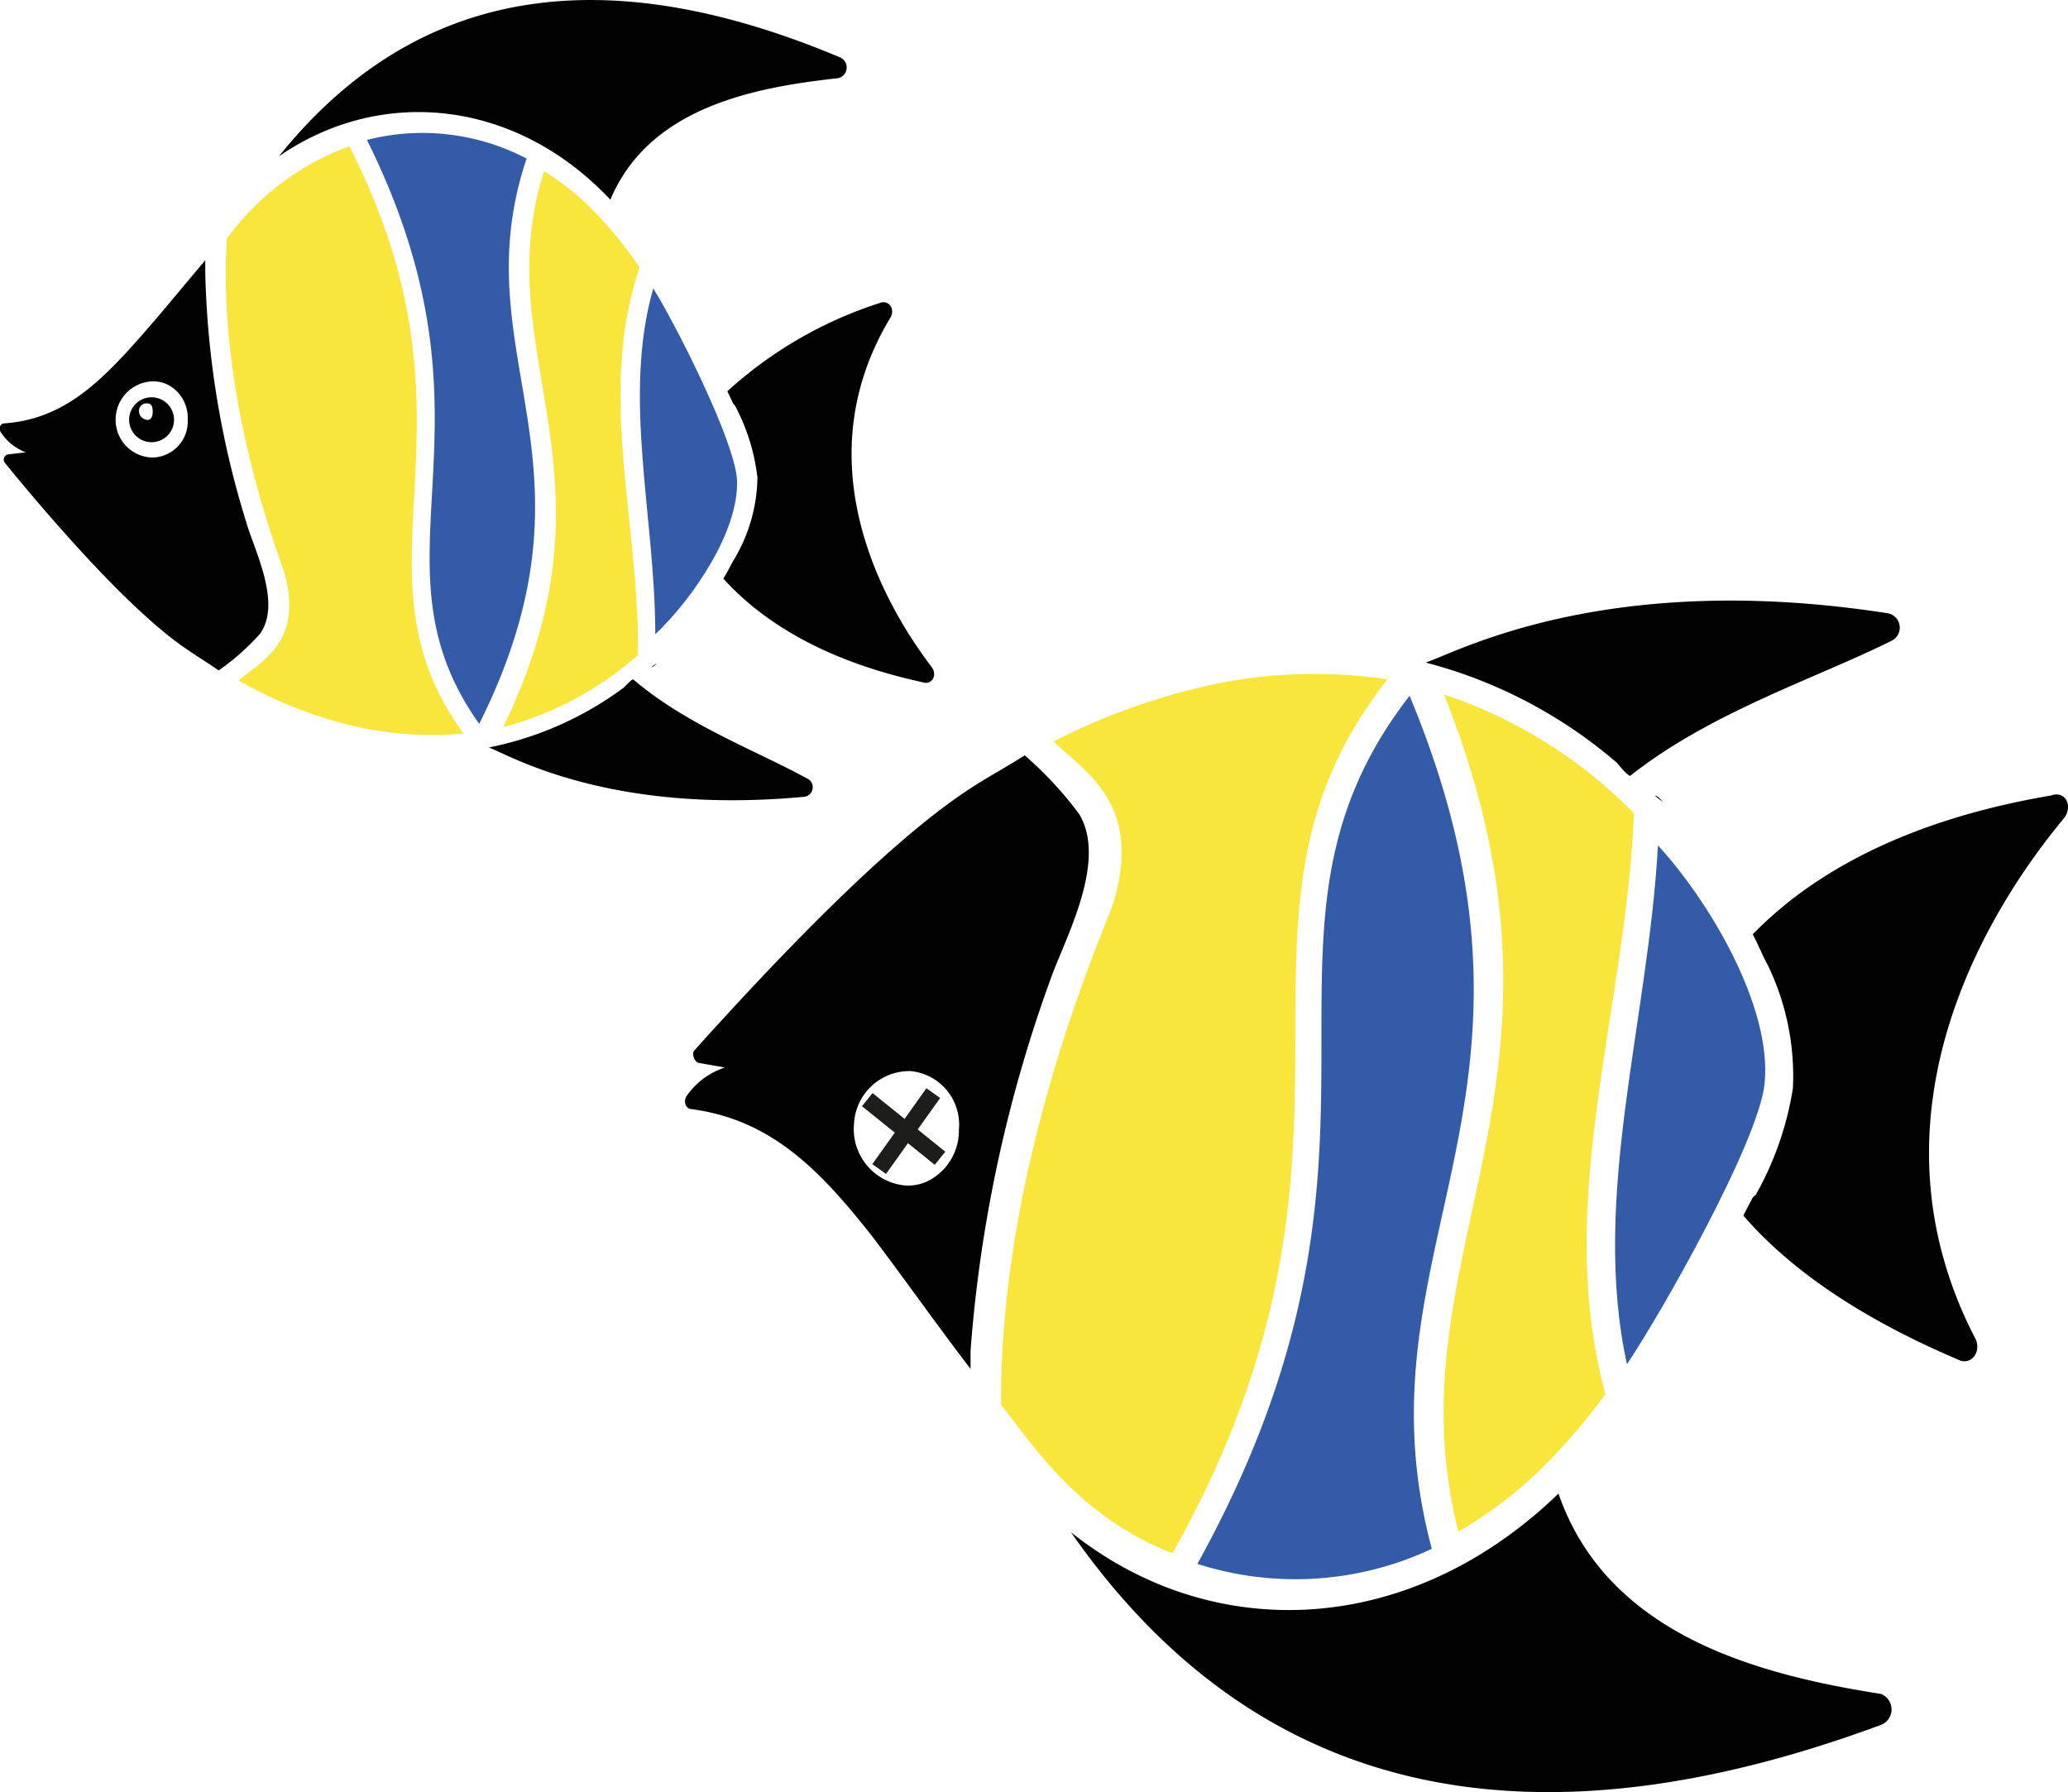 <svg id="Laag_1" data-name="Laag 1" xmlns="http://www.w3.org/2000/svg" viewBox="0 0 92.09 79.8"><defs><style>.cls-1{fill:#010101;}.cls-2{fill:#345ba7;}.cls-3{fill:#f9e63c;}.cls-4{fill:none;stroke:#1d1d1b;stroke-miterlimit:10;stroke-width:0.75px;}</style></defs><title>doodvis2</title><path class="cls-1" d="M90.11,37.93C77.65,36,71,39.65,69.57,40.13h0a21.26,21.26,0,0,1,8.51,4.46c.12.14.47.58.6.58h0c3.58-2.84,8.36-4.37,11.61-6A.65.65,0,0,0,90.11,37.93Z" transform="translate(-6.08 -10.63)"/><path class="cls-1" d="M53.77,78.85h0C62.24,91,74.56,93.08,89.84,87.43a.74.74,0,0,0,0-1.38c-5.41-.85-12.17-2.59-14.36-8.92C68.86,83.53,60.09,83.89,53.77,78.85Z" transform="translate(-6.08 -10.63)"/><path class="cls-1" d="M97.41,46.05c-6.79,1.15-10.86,3.69-13.28,6.18.23.42.46,1,.69,1.41a11.34,11.34,0,0,1,1.1,5.44,14.13,14.13,0,0,1-1.65,4.74l-.14.13-.42.8c3,3.47,7.44,5.51,9.67,6.46.5.16.91-.37.69-.93C88.66,59.92,95.14,50.48,98,47.05,98.4,46.52,98.06,45.81,97.41,46.05Z" transform="translate(-6.08 -10.63)"/><path class="cls-1" d="M51.71,44.26c-.79.51-1.71,1-2.49,1.52C45.53,48.2,40.55,53.45,37,57.4c-.13.13,0,.55.23.56l1.13.2a3.34,3.34,0,0,0-1.72,1.29c-.14.27,0,.55.22.56,3.53.47,5.69,2.65,8.07,5.68,1.42,1.87,2.83,3.88,4.37,5.89l0-.82a61.84,61.84,0,0,1,3.55-16.5h0c.61-1.76,2.57-5.24,1.29-7.38A16.32,16.32,0,0,0,51.71,44.26ZM48.78,60.93v.14a2.51,2.51,0,0,1-1.13,2,2,2,0,0,1-1.28.34,2.52,2.52,0,0,1-2.26-2.74,2.47,2.47,0,0,1,2.53-2.35A2.39,2.39,0,0,1,48.78,60.93Z" transform="translate(-6.08 -10.63)"/><path class="cls-2" d="M68.85,41.61c-8.32,10.72,1,19.77-9.45,38.65a14.31,14.31,0,0,0,10.44-.67C66.25,66.15,76.37,59.67,68.85,41.61Z" transform="translate(-6.08 -10.63)"/><path class="cls-2" d="M79.91,48.27c-.43,7.84-3,15.7-1.38,23.1,1.52-2.26,5.86-9.89,6.13-12.5C85,55.44,82.18,50.74,79.91,48.27Z" transform="translate(-6.08 -10.63)"/><path class="cls-1" d="M79.77,46.06c.13,0,.25.15.37.29h0Z" transform="translate(-6.08 -10.63)"/><path class="cls-3" d="M78.84,46.84a21.17,21.17,0,0,0-8.46-5.29c7,17.48-2.49,24.83.64,37.27a18.15,18.15,0,0,0,4.11-3.22h0a26.35,26.35,0,0,0,2.44-2.9C75.24,64.16,78.49,55.64,78.84,46.84Z" transform="translate(-6.08 -10.63)"/><path class="cls-3" d="M67.88,40.86h-.13a22.24,22.24,0,0,0-7.24.16A28.82,28.82,0,0,0,53,43.64c1.32,1.32,4,2.71,2.66,7.18h0c-.46,1.36-5.07,11.59-5,22.35,1.54,2,3.53,5,7.63,6.62C68.67,61.32,59.3,51.71,67.88,40.86Z" transform="translate(-6.08 -10.63)"/><path class="cls-1" d="M42,45.28c-2.16-1.19-5.37-2.38-7.72-4.4h0c-.08,0-.34.28-.43.37a15,15,0,0,1-6,2.66h0c.95.36,5.37,3,14,2.2A.43.43,0,0,0,42,45.28Z" transform="translate(-6.08 -10.63)"/><path class="cls-1" d="M33.26,19.52c1.74-4.13,6.42-5,10.15-5.41a.49.49,0,0,0,.09-.92c-10.24-4.31-18.74-3.39-25,4.4h0C23,14.48,29,15,33.26,19.52Z" transform="translate(-6.08 -10.63)"/><path class="cls-1" d="M47.57,40.33c-1.82-2.38-5.89-8.89-1.82-15.59.18-.36-.08-.73-.43-.64a18.44,18.44,0,0,0-6.85,3.95l.26.55.08.09a9,9,0,0,1,1,3.21,7.32,7.32,0,0,1-1,3.57c-.17.28-.34.64-.52.92C39.86,38.13,42.54,40,47.14,41,47.57,41.16,47.84,40.7,47.57,40.33Z" transform="translate(-6.08 -10.63)"/><path class="cls-1" d="M17.65,38.86c1-1.37-.26-3.76-.61-5h0a40.43,40.43,0,0,1-1.82-11.09v-.55C14.09,23.55,13.05,24.84,12,26c-1.73,1.92-3.29,3.3-5.72,3.48-.18,0-.26.19-.18.37a2.29,2.29,0,0,0,1.13.92l-.78.09a.24.24,0,0,0-.17.36c2.25,2.75,5.46,6.42,7.89,8.16.52.37,1.13.74,1.65,1.1A10.72,10.72,0,0,0,17.65,38.86ZM12.88,31a1.67,1.67,0,0,1-1.65-1.65,1.7,1.7,0,0,1,1.65-1.74,1.43,1.43,0,0,1,.87.27,1.66,1.66,0,0,1,.69,1.38v.09A1.6,1.6,0,0,1,12.88,31Z" transform="translate(-6.08 -10.63)"/><path class="cls-2" d="M29.53,17.69a10,10,0,0,0-7.11-.83c6.42,12.93-.26,18.61,5,26C33.26,31.16,26.58,26.49,29.53,17.69Z" transform="translate(-6.08 -10.63)"/><path class="cls-2" d="M38.9,32c-.09-1.74-2.77-7-3.73-8.53-1.39,4.86.09,10.18.09,15.4C36.91,37.31,39,34.28,38.9,32Z" transform="translate(-6.08 -10.63)"/><path class="cls-1" d="M12.88,28.32a1,1,0,1,0,.95,1A1,1,0,0,0,12.88,28.32Zm-.26,1a.39.39,0,0,1-.35-.37.33.33,0,0,1,.35-.36c.17,0,.26.09.26.36S12.79,29.33,12.62,29.33Z" transform="translate(-6.08 -10.63)"/><path class="cls-1" d="M35.34,40.15h0c-.08.09-.17.18-.26.18Z" transform="translate(-6.08 -10.63)"/><path class="cls-3" d="M34.56,22.54a17.11,17.11,0,0,0-1.56-2h0a12.05,12.05,0,0,0-2.69-2.29C27.71,26.4,34,31.62,28.49,43a14.59,14.59,0,0,0,6-3.21C34.56,33.91,32.66,28.14,34.56,22.54Z" transform="translate(-6.08 -10.63)"/><path class="cls-3" d="M21.64,17.14a11.68,11.68,0,0,0-5.46,4.12c-.44,7.15,2.34,14.12,2.6,15h0c.78,3-1.13,3.85-2.08,4.67a19.92,19.92,0,0,0,5,2,15.86,15.86,0,0,0,4.94.37h.09C21.29,35.84,28.06,29.79,21.64,17.14Z" transform="translate(-6.08 -10.63)"/><line class="cls-4" x1="38.62" y1="48.96" x2="41.86" y2="51.57"/><line class="cls-4" x1="41.56" y1="48.67" x2="39.15" y2="52.05"/></svg>